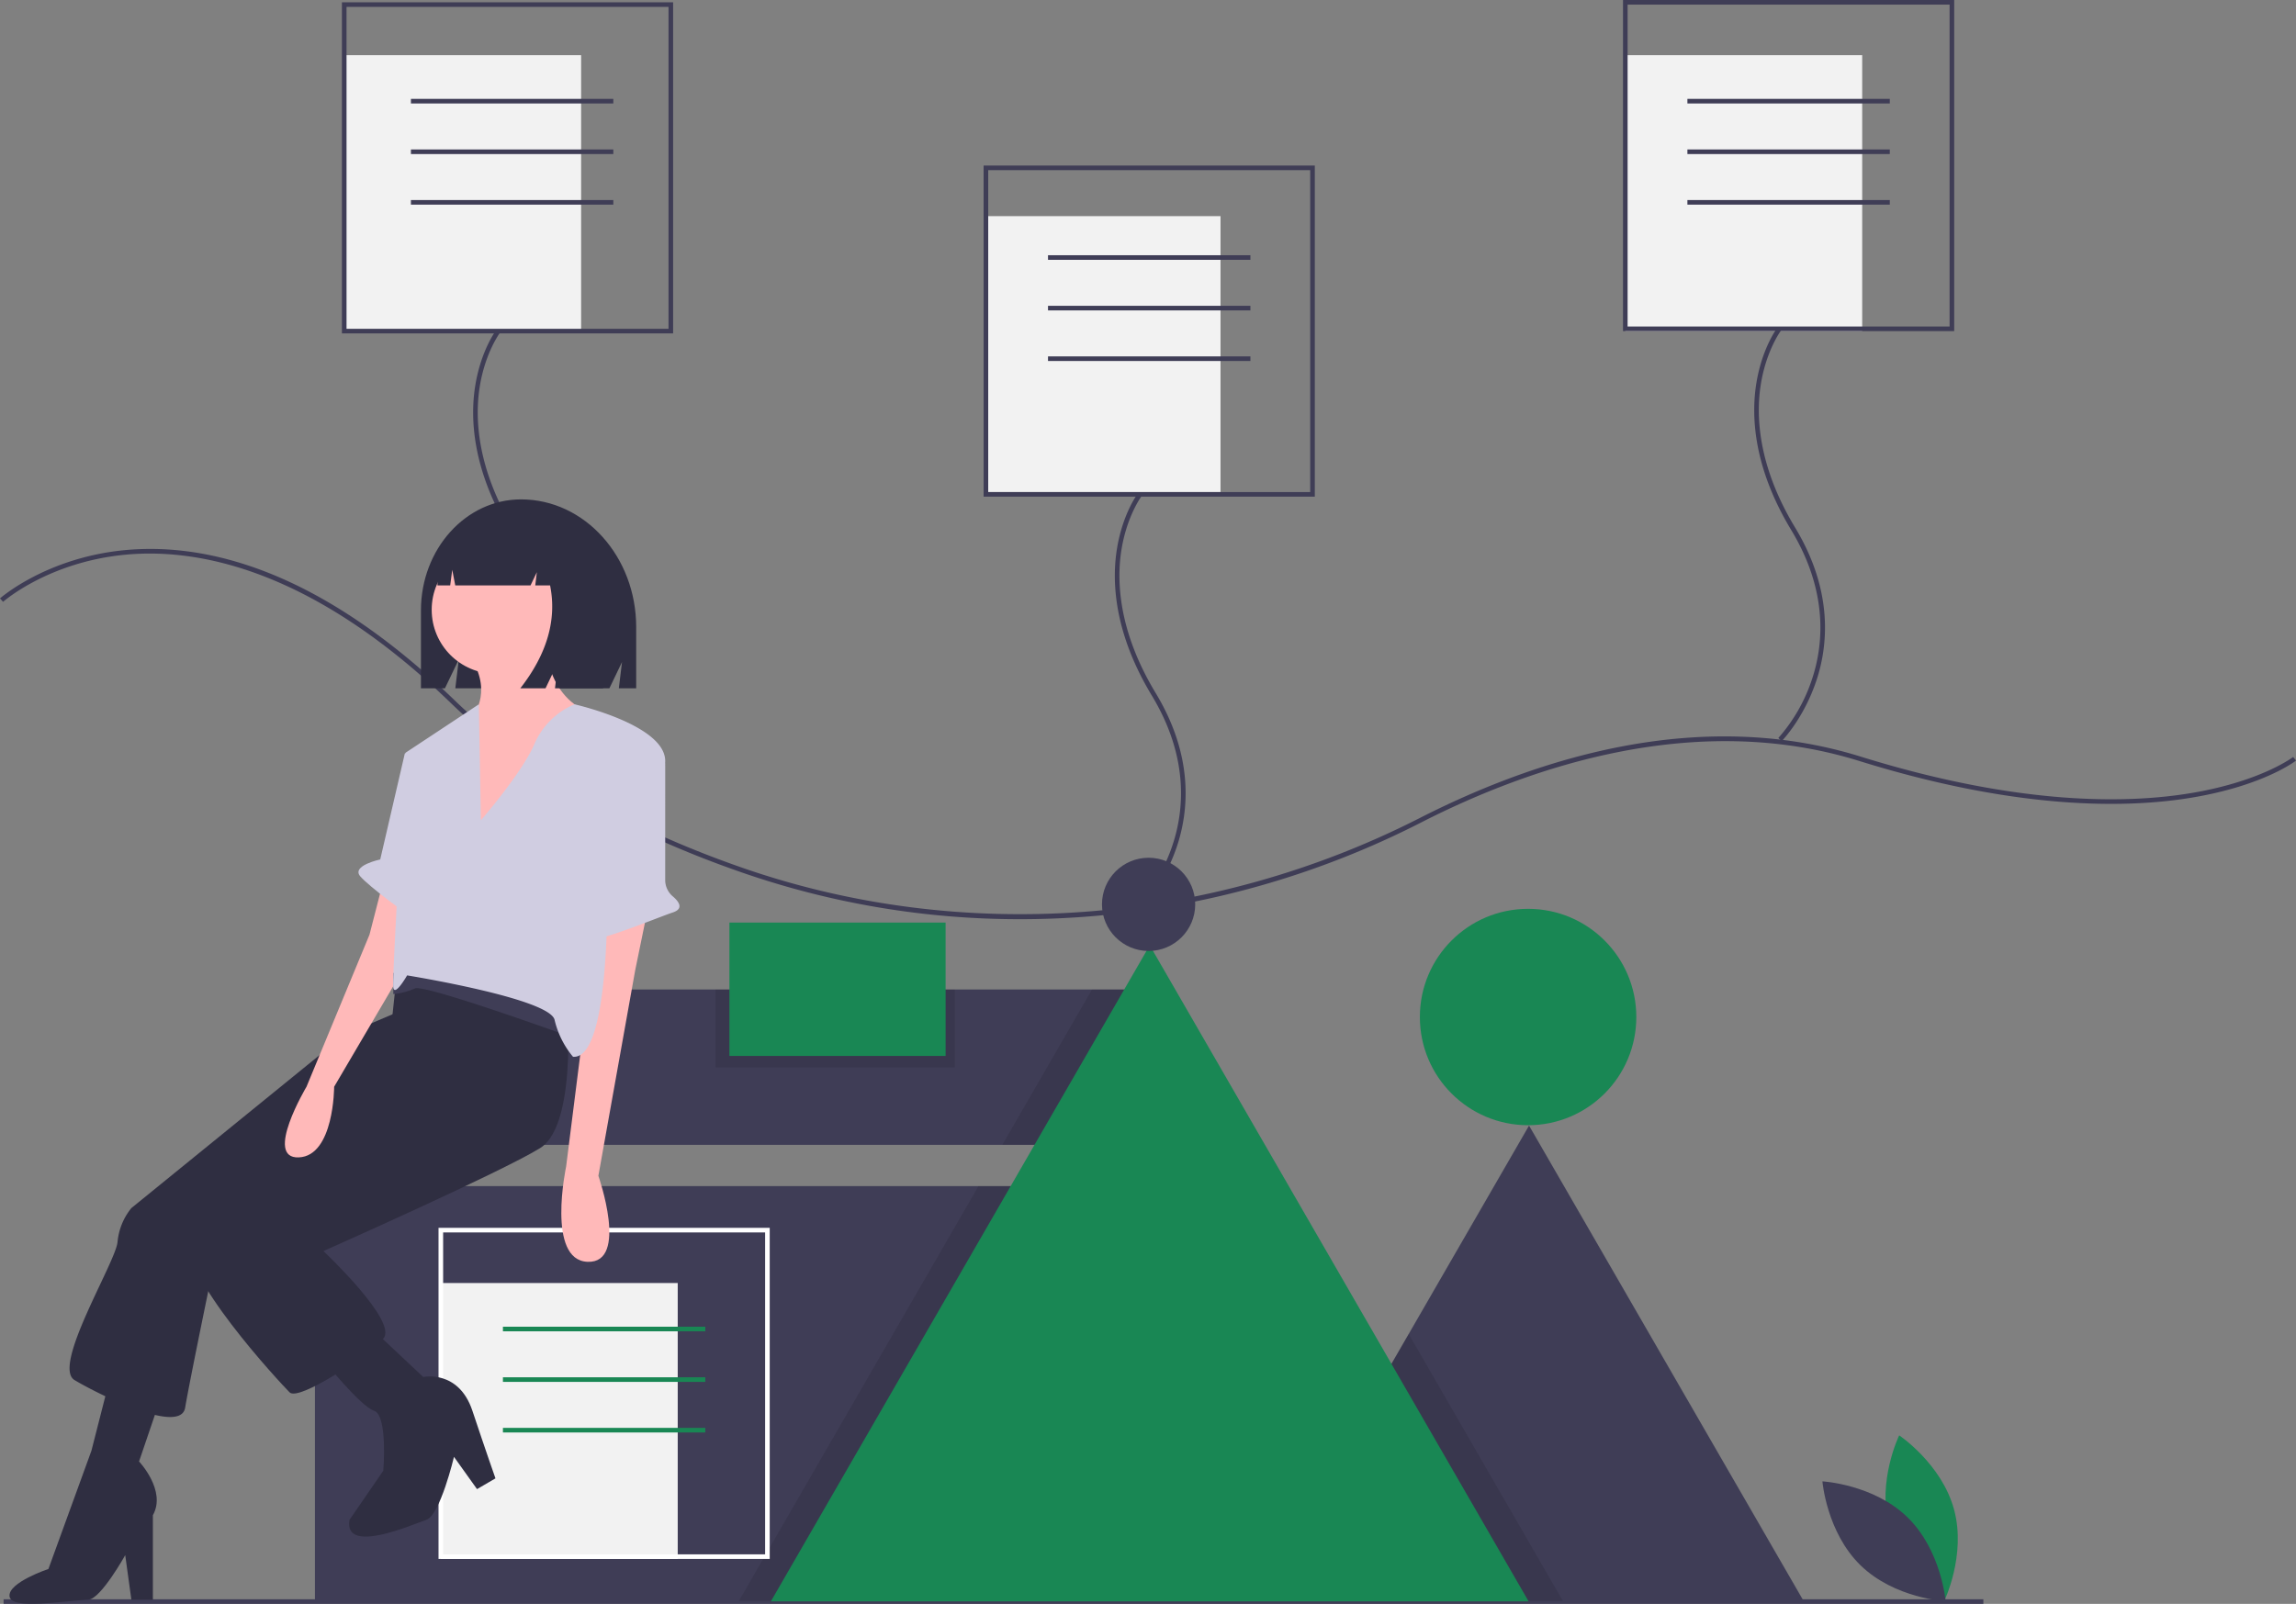 <svg xmlns="http://www.w3.org/2000/svg" data-name="Layer 1" width="998.282" height="697.551" viewBox="0 0 998.282 697.551" xmlns:xlink="http://www.w3.org/1999/xlink"><rect x="0" y="0" width="998.282" height="697.551" fill="#808080" stroke="none"/><title>file_manager</title><rect x="149.668" y="24" width="103" height="120" fill="#f2f2f2"/><rect x="427.668" y="94" width="103" height="120" fill="#f2f2f2"/><rect x="706.668" y="24" width="103" height="120" fill="#f2f2f2"/><rect x="228.621" y="430.337" width="270.99" height="67.57" fill="#3f3d56"/><polygon points="784.198 696.3 545.438 696.3 612.488 580.17 664.818 489.53 784.198 696.3" fill="#3f3d56"/><rect x="136.938" y="515.85" width="396.84" height="180.5" fill="#3f3d56"/><circle cx="664.4" cy="442.315" r="47.055" fill="#198754"/><rect x="1.564" y="695.551" width="860.79" height="2" fill="#3f3d56"/><polygon points="499.608 434.87 499.608 497.91 435.798 497.91 474.798 430.34 496.998 430.34 499.608 434.87" opacity="0.1"/><polygon points="533.778 515.85 533.778 696.35 321.228 696.35 321.428 696 425.438 515.85 533.778 515.85" opacity="0.1"/><polygon points="679.538 696.3 545.438 696.3 612.488 580.17 615.488 585.36 679.538 696.3" opacity="0.1"/><polygon points="664.628 696.45 335.168 696.45 335.428 696 443.478 508.85 499.898 411.12 600.488 585.36 664.538 696.3 664.628 696.45" fill="#198754"/><circle cx="499.4" cy="393.315" r="20.268" fill="#3f3d56"/><path d="M544.296,500.99A368.021,368.021,0,0,1,423.574,480.725C371.522,462.728,328.879,437.905,296.832,406.944c-60.621-58.566-110.321-67.392-141.333-64.486-33.57,3.147-53.111,20.338-53.304,20.511l-1.335-1.489c.197-.177,20.141-17.758,54.323-21.001,20.045-1.901,41.008,1.411,62.307,9.847,26.561,10.52,53.723,29.085,80.733,55.179,31.836,30.757,74.231,55.429,126.006,73.33,95.047,32.861,202.169,24.905,293.899-21.829,30.371-15.475,60.389-26.037,89.218-31.394,36.354-6.757,70.83-5.188,102.479,4.658,69.549,21.637,117.054,20.49,144.658,15.719,29.784-5.148,43.298-15.451,43.431-15.554l1.229,1.579c-.56.435-14.046,10.714-44.319,15.946-27.822,4.81-75.667,5.975-145.592-15.781-70.801-22.024-142.509,2.312-190.195,26.608A383.879,383.879,0,0,1,573.398,499.872Q558.795,500.99,544.296,500.99Z" transform="translate(-100.859 -101.224)" fill="#3f3d56"/><path d="M318.508,424.573l-1.431-1.397a73.107,73.107,0,0,0,14.662-25.651c4.866-14.643,7.243-37.769-9.068-64.783-16.688-27.64-17.439-50.089-15.131-64.055,2.512-15.196,8.921-23.714,9.192-24.069l1.589,1.214c-.064.083-6.417,8.556-8.828,23.299-2.226,13.611-1.449,35.517,14.889,62.577,16.728,27.705,14.25,51.473,9.226,66.533C328.165,414.558,318.9,424.171,318.508,424.573Z" transform="translate(-100.859 -101.224)" fill="#3f3d56"/><path d="M393.527,246.224h-144v-144h144Zm-142-2h140v-140h-140Z" transform="translate(-100.859 -101.224)" fill="#3f3d56"/><path d="M597.508,495.572l-1.432-1.396a73.122,73.122,0,0,0,14.662-25.65c4.866-14.644,7.242-37.77-9.068-64.784-16.688-27.64-17.438-50.089-15.13-64.055,2.512-15.196,8.92-23.714,9.192-24.069l1.589,1.214c-.063.083-6.417,8.556-8.828,23.299-2.226,13.611-1.449,35.517,14.89,62.577,16.728,27.705,14.249,51.473,9.225,66.534C607.165,485.558,597.9,495.171,597.508,495.572Z" transform="translate(-100.859 -101.224)" fill="#3f3d56"/><path d="M672.527,317.224h-144v-144h144Zm-142-2h140v-140h-140Z" transform="translate(-100.859 -101.224)" fill="#3f3d56"/><path d="M875.508,423.573l-1.432-1.397a73.115,73.115,0,0,0,14.662-25.651c4.866-14.643,7.242-37.769-9.068-64.783-16.688-27.64-17.438-50.089-15.13-64.055,2.512-15.196,8.92-23.714,9.192-24.069l1.589,1.214c-.063.083-6.417,8.556-8.828,23.299-2.226,13.611-1.449,35.517,14.89,62.577,16.728,27.705,14.249,51.473,9.225,66.533C885.165,413.558,875.9,423.171,875.508,423.573Z" transform="translate(-100.859 -101.224)" fill="#3f3d56"/><path d="M950.527,245.224h-144v-144h144Zm-142-2h140v-140h-140Z" transform="translate(-100.859 -101.224)" fill="#3f3d56"/><rect x="178.668" y="43" width="88" height="2" fill="#3f3d56"/><rect x="178.668" y="65" width="88" height="2" fill="#3f3d56"/><rect x="178.668" y="87" width="88" height="2" fill="#3f3d56"/><rect x="455.668" y="111" width="88" height="2" fill="#3f3d56"/><rect x="455.668" y="133" width="88" height="2" fill="#3f3d56"/><rect x="455.668" y="155" width="88" height="2" fill="#3f3d56"/><rect x="733.668" y="43" width="88" height="2" fill="#3f3d56"/><rect x="733.668" y="65" width="88" height="2" fill="#3f3d56"/><rect x="733.668" y="87" width="88" height="2" fill="#3f3d56"/><path d="M922.279,765.377c5.391,19.928,23.856,32.27,23.856,32.27s9.725-19.968,4.334-39.896-23.856-32.27-23.856-32.27S916.888,745.448,922.279,765.377Z" transform="translate(-100.859 -101.224)" fill="#198754"/><path d="M930.201,761.094c14.793,14.4,16.6,36.537,16.6,36.537s-22.177-1.211-36.97-15.611-16.6-36.537-16.6-36.537S915.408,746.693,930.201,761.094Z" transform="translate(-100.859 -101.224)" fill="#3f3d56"/><rect x="191.668" y="558" width="103" height="120" fill="#f2f2f2"/><path d="M435.527,779.224h-144v-144h144Zm-142-2h140v-140h-140Z" transform="translate(-100.859 -101.224)" fill="#fff"/><rect x="218.668" y="577" width="88" height="2" fill="#198754"/><rect x="218.668" y="599" width="88" height="2" fill="#198754"/><rect x="218.668" y="621" width="88" height="2" fill="#198754"/><path d="M327.397,318.411h-0c-24.032,0-43.514,21.62-43.514,48.291v33.885h10.421l6.033-12.555-1.508,12.555h66.985l5.485-11.413-1.371,11.413h7.542V373.981C377.47,343.29,355.052,318.411,327.397,318.411Z" transform="translate(-100.859 -101.224)" fill="#2f2e41"/><path d="M277.538,539.796,250.821,551.151,157.979,626.627a27.326,27.326,0,0,0-6.011,14.694c-.668,8.683-28.721,54.102-18.702,60.113s46.087,24.045,48.091,12.023,12.691-63.453,12.691-63.453l89.502-80.151Z" transform="translate(-100.859 -101.224)" fill="#2f2e41"/><path d="M172.674,703.438l-11.355,33.396s12.023,12.691,6.011,23.377v36.736h-9.351l-2.672-19.37s-10.651,19.125-16.03,19.37c-11.277.513-33.609,4.524-34.277-1.487s16.911-11.872,16.911-11.872l18.702-51.43,8.015-31.393Z" transform="translate(-100.859 -101.224)" fill="#2f2e41"/><path d="M347.003,531.113s6.011,58.778-11.355,69.464S241.47,645.329,241.47,645.329s32.728,30.725,26.049,38.072-36.736,27.385-40.744,23.377-48.759-52.098-43.415-67.461,79.483-65.457,79.483-65.457l8.683-31.393,2.672-25.381,28.053-18.034Z" transform="translate(-100.859 -101.224)" fill="#2f2e41"/><circle cx="215.543" cy="265.195" r="27.845" fill="#ffb9b9"/><path d="M337.986,377.824s-1.336,25.381,19.37,33.396S305.925,471.334,305.925,471.334V413.224s9.351-10.019,0-25.381Z" transform="translate(-100.859 -101.224)" fill="#ffb9b9"/><path d="M382.403,497.049,377.059,523.098,361.029,612.6s13.359,38.072-4.675,37.404-9.351-41.411-9.351-41.411l9.351-74.14V505.732Z" transform="translate(-100.859 -101.224)" fill="#ffb9b9"/><path d="M267.519,484.358l-6.011,23.377-27.385,66.125s-18.702,31.393-3.34,30.725,15.362-30.725,15.362-30.725l31.393-53.434V490.37Z" transform="translate(-100.859 -101.224)" fill="#ffb9b9"/><path d="M262.844,679.393l22.042,20.706s15.362-3.34,21.374,14.694,10.019,29.389,10.019,29.389l-8.015,4.675-10.019-14.026s-6.011,25.381-12.023,27.385-36.068,15.362-33.396,0l14.694-21.374s2.004-24.045-4.008-26.049S241.47,692.751,241.47,692.751Z" transform="translate(-100.859 -101.224)" fill="#2f2e41"/><path d="M348.061,551.819s-62.785-22.71-66.793-20.706a30.12,30.12,0,0,1-9.408,2.442l.057-9.121s20.706-7.347,32.061-2.672,46.087,25.381,46.087,25.381Z" transform="translate(-100.859 -101.224)" fill="#3f3d56"/><path d="M309.933,457.975s18.034-20.706,23.377-33.396a32.791,32.791,0,0,1,17.335-17.046s40.106,9.031,39.439,25.061-25.381,40.744-25.381,40.744,3.34,88.834-14.694,87.498a38.682,38.682,0,0,1-8.015-16.03c-2.004-9.351-64.121-19.37-64.121-19.37s-5.343,9.351-6.011,5.343,5.343-102.193,5.343-102.193l31.851-21.054Z" transform="translate(-100.859 -101.224)" fill="#d0cde1"/><path d="M384.939,426.141l.447.251a9.215,9.215,0,0,1,4.705,8.037l-.007,49.569a9.288,9.288,0,0,0,3.304,7.069c2.573,2.188,4.959,5.342.035,6.983-8.015,2.672-39.408,16.03-40.076,11.355s-2.004-10.019,0-10.019c1.569,0,10.915-47.896,18.426-68.374A9.216,9.216,0,0,1,384.939,426.141Z" transform="translate(-100.859 -101.224)" fill="#d0cde1"/><path d="M286.221,426.249l-9.351,2.672-10.687,46.087s-12.691,2.672-8.683,7.347S278.206,499.053,278.206,499.053Z" transform="translate(-100.859 -101.224)" fill="#d0cde1"/><path d="M339.767,331.713a22.821,22.821,0,0,0-18.006-9.189h-.854c-16.472,0-29.824,14.905-29.824,33.291v0h5.519l.891-6.785,1.307,6.785h32.734l2.742-5.74-.686,5.74h6.44q4.507,22.385-12.953,44.771h10.97l5.485-11.48-1.371,11.48h20.911l4.114-26.403C367.186,354.409,355.697,337.642,339.767,331.713Z" transform="translate(-100.859 -101.224)" fill="#2f2e41"/><rect x="311.141" y="430.337" width="104" height="33.9" opacity="0.1"/><rect x="317.141" y="401.237" width="94" height="58" fill="#198754"/></svg>